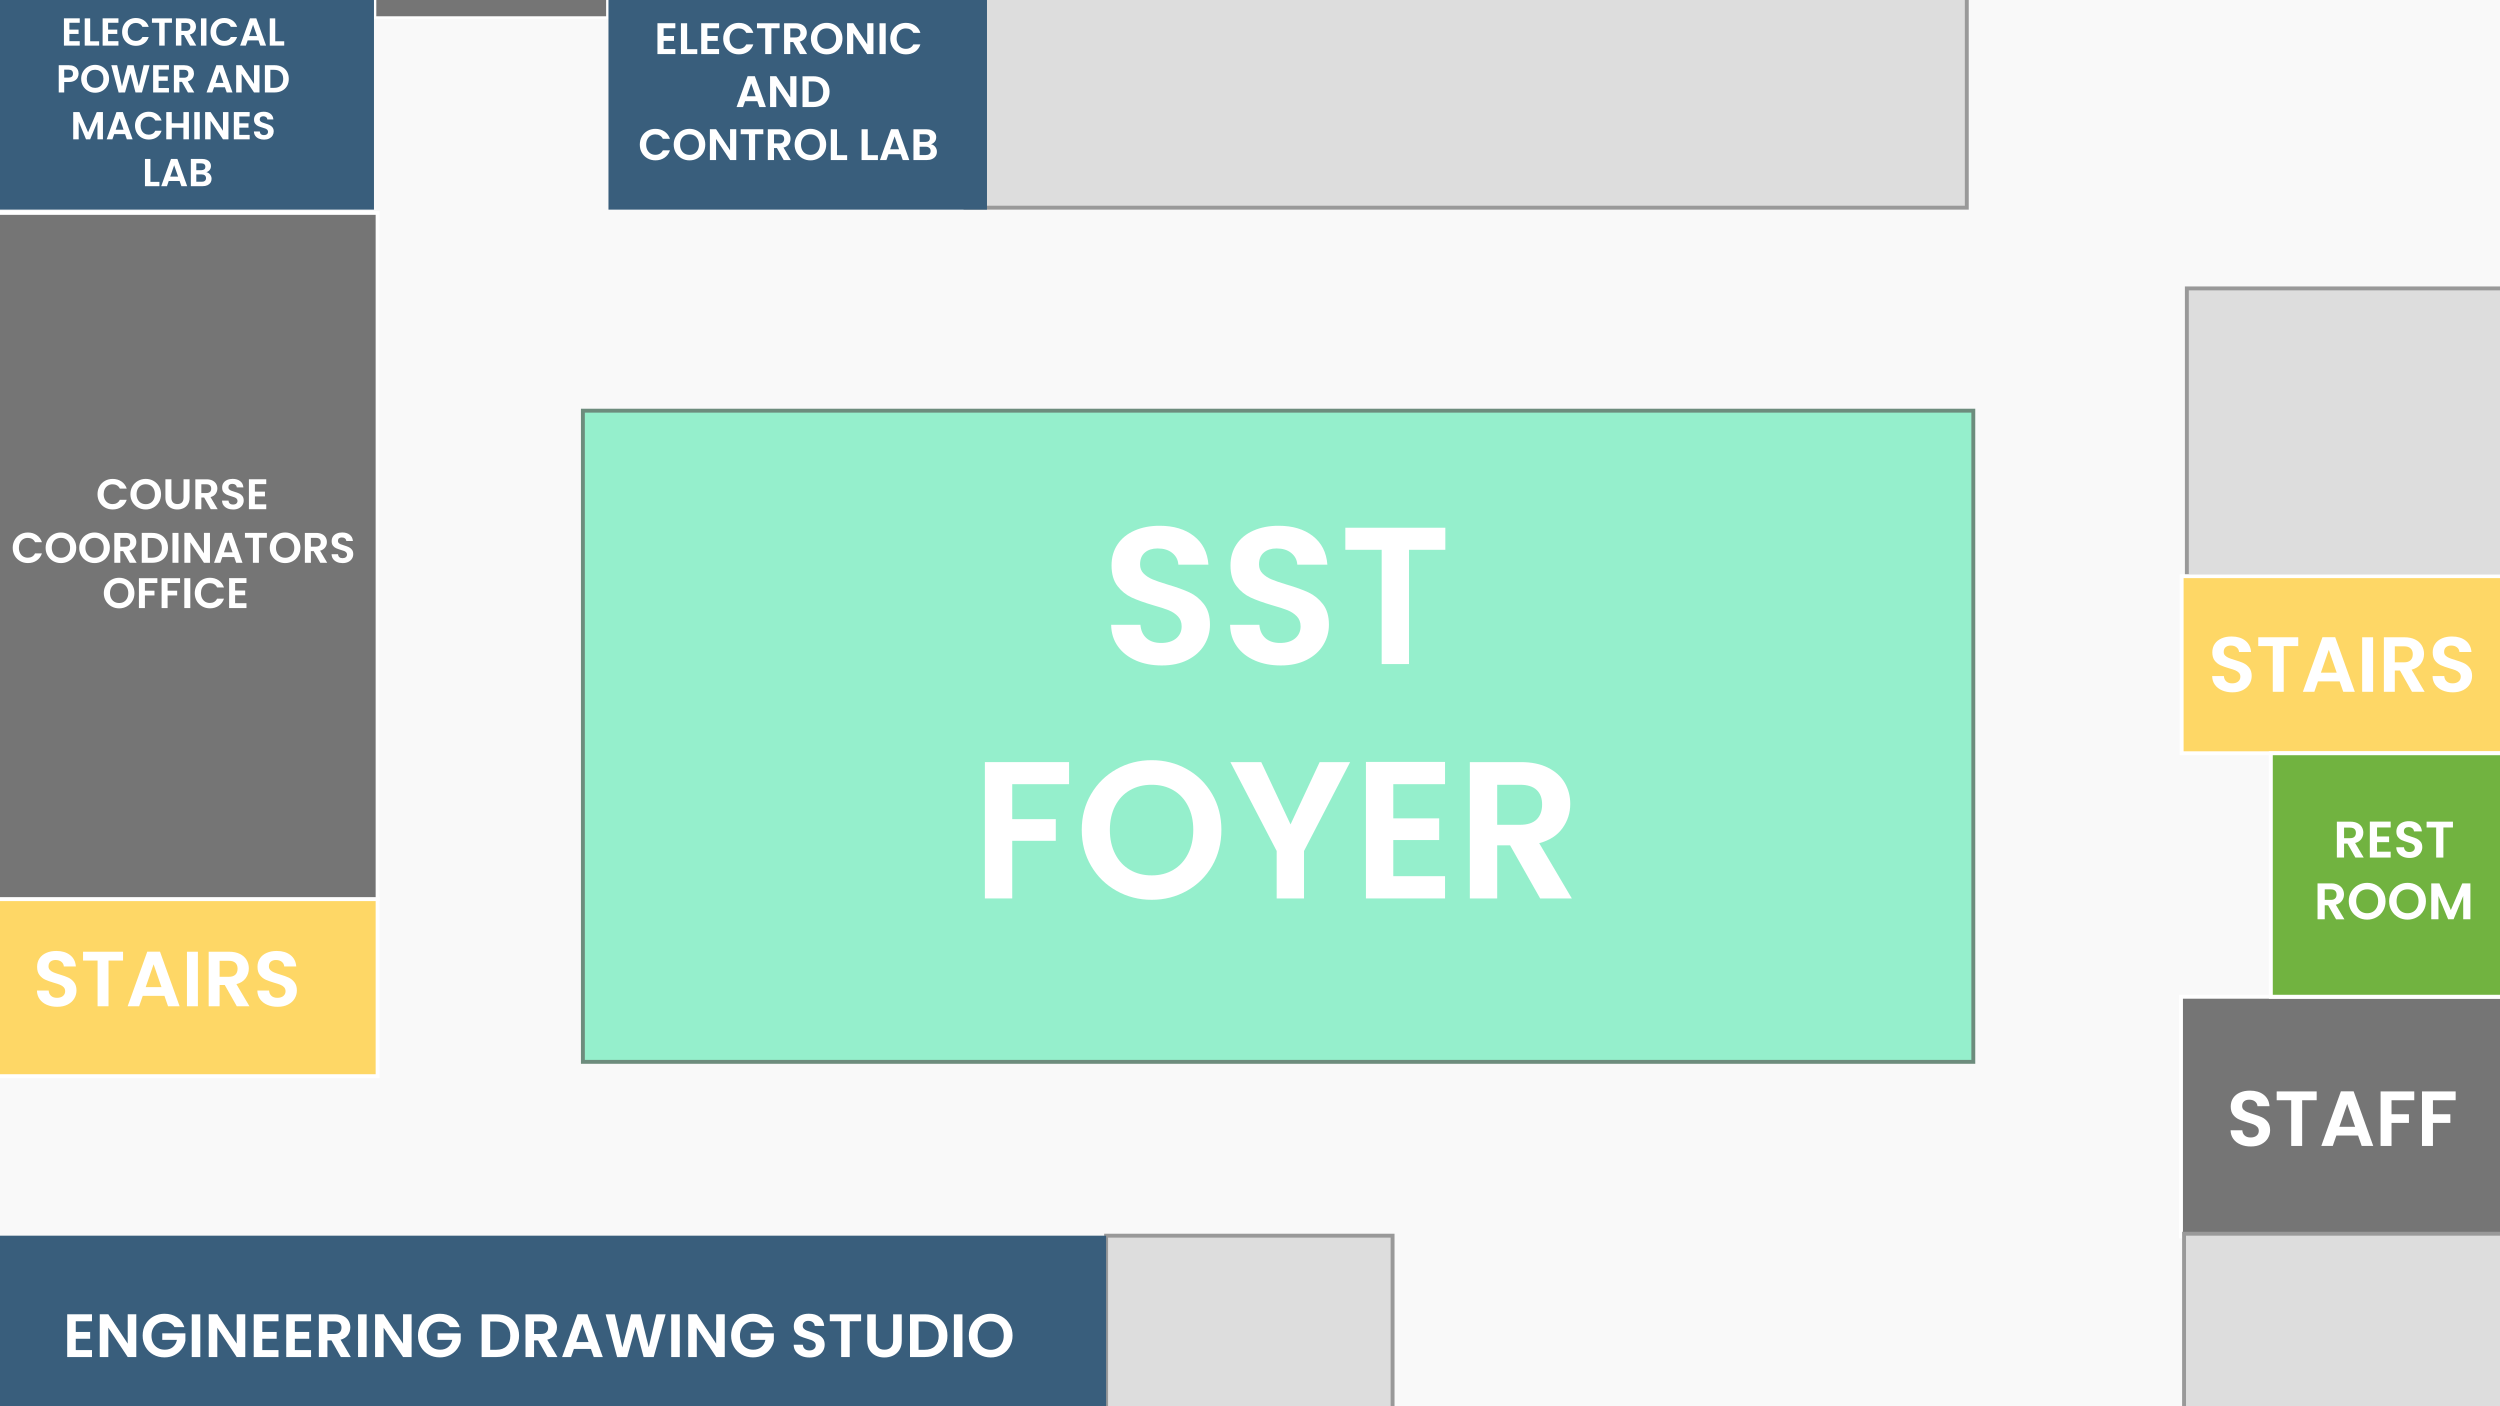 <?xml version="1.0" encoding="UTF-8"?>
<svg xmlns="http://www.w3.org/2000/svg" viewBox="0 0 1920 1080">
  <g id="Layer_2">
    <rect x="-40" y="-27" width="1992" height="1154" fill="#f9f9f9"/>
  </g>
  <g id="SST_Ground_Floor">
    <rect x="849.5" y="949" width="220" height="150.5" fill="#ddd" stroke="#999" stroke-miterlimit="10" stroke-width="3"/>
    <rect x="-6.5" y="949" width="856" height="150.5" fill="#395e7c"/>
    <rect x="-17.5" y="690.5" width="307.5" height="136" fill="#fed766" stroke="#fff" stroke-miterlimit="10" stroke-width="3"/>
    <rect x="-17.5" y="163.5" width="307.5" height="527" fill="#757575" stroke="#fff" stroke-miterlimit="10" stroke-width="3"/>
    <rect x="741.5" y="-8.5" width="769" height="168" fill="#ddd" stroke="#999" stroke-miterlimit="10" stroke-width="3"/>
    <rect x="1675" y="765.5" width="259.96" height="184" fill="#757575" stroke="#fff" stroke-miterlimit="10" stroke-width="3"/>
    <rect x="1677.36" y="947.5" width="256.41" height="152" fill="#ddd" stroke="#999" stroke-miterlimit="10" stroke-width="3"/>
    <rect x="1679.5" y="221.5" width="258.74" height="221" fill="#ddd" stroke="#999" stroke-miterlimit="10" stroke-width="3"/>
    <rect x="288" y="-16.52" width="178.5" height="30.02" fill="#757575" stroke="#fff" stroke-miterlimit="10" stroke-width="2"/>
    <rect x="467.31" y="-5" width="290.69" height="166" fill="#395e7c"/>
    <rect x="-16" y="-5" width="303.21" height="166" fill="#395e7c"/>
    <g>
      <path d="M58.19,1014.72v8.23h11.04v5.22h-11.04v8.69h12.45v5.36h-19.03v-32.85h19.03v5.36h-12.45Z" fill="#fff"/>
      <path d="M104.67,1042.21h-6.58l-14.9-22.51v22.51h-6.58v-32.85h6.58l14.9,22.56v-22.56h6.58v32.85Z" fill="#fff"/>
      <path d="M134,1019.28c-.75-1.38-1.79-2.43-3.1-3.15s-2.85-1.08-4.61-1.08c-1.94,0-3.67.44-5.17,1.32s-2.68,2.13-3.52,3.76c-.85,1.63-1.27,3.51-1.27,5.64s.43,4.11,1.29,5.73c.86,1.63,2.06,2.88,3.6,3.76,1.54.88,3.32,1.32,5.36,1.32,2.51,0,4.56-.67,6.16-2,1.6-1.33,2.65-3.19,3.15-5.57h-11.28v-5.03h17.77v5.73c-.44,2.29-1.38,4.4-2.82,6.34-1.44,1.94-3.3,3.5-5.57,4.68-2.27,1.17-4.82,1.76-7.64,1.76-3.17,0-6.02-.71-8.58-2.14-2.55-1.43-4.56-3.41-6.02-5.95s-2.19-5.42-2.19-8.65.73-6.12,2.19-8.67,3.46-4.54,6.02-5.97c2.55-1.42,5.4-2.14,8.53-2.14,3.7,0,6.91.9,9.64,2.7,2.73,1.8,4.61,4.33,5.64,7.59h-7.57Z" fill="#fff"/>
      <path d="M153.83,1009.41v32.81h-6.58v-32.81h6.58Z" fill="#fff"/>
      <path d="M188.37,1042.21h-6.58l-14.9-22.51v22.51h-6.58v-32.85h6.58l14.9,22.56v-22.56h6.58v32.85Z" fill="#fff"/>
      <path d="M201.44,1014.72v8.23h11.04v5.22h-11.04v8.69h12.45v5.36h-19.03v-32.85h19.03v5.36h-12.45Z" fill="#fff"/>
      <path d="M226.44,1014.72v8.23h11.04v5.22h-11.04v8.69h12.45v5.36h-19.03v-32.85h19.03v5.36h-12.45Z" fill="#fff"/>
      <path d="M261.79,1042.21l-7.24-12.78h-3.1v12.78h-6.58v-32.81h12.31c2.54,0,4.7.45,6.49,1.34,1.79.89,3.13,2.1,4.02,3.62.89,1.52,1.34,3.22,1.34,5.1,0,2.16-.63,4.11-1.88,5.85-1.25,1.74-3.12,2.94-5.59,3.6l7.85,13.3h-7.61ZM251.45,1024.49h5.5c1.79,0,3.12-.43,4-1.29.88-.86,1.32-2.06,1.32-3.6s-.44-2.67-1.32-3.5c-.88-.83-2.21-1.25-4-1.25h-5.5v9.63Z" fill="#fff"/>
      <path d="M281.57,1009.41v32.81h-6.58v-32.81h6.58Z" fill="#fff"/>
      <path d="M316.12,1042.21h-6.58l-14.9-22.51v22.51h-6.58v-32.85h6.58l14.9,22.56v-22.56h6.58v32.85Z" fill="#fff"/>
      <path d="M345.45,1019.28c-.75-1.38-1.79-2.43-3.1-3.15s-2.85-1.08-4.61-1.08c-1.94,0-3.67.44-5.17,1.32s-2.68,2.13-3.52,3.76c-.85,1.63-1.27,3.51-1.27,5.64s.43,4.11,1.29,5.73c.86,1.63,2.06,2.88,3.6,3.76,1.54.88,3.32,1.32,5.36,1.32,2.51,0,4.56-.67,6.16-2,1.6-1.33,2.65-3.19,3.15-5.57h-11.28v-5.03h17.77v5.73c-.44,2.29-1.38,4.4-2.82,6.34-1.44,1.94-3.3,3.5-5.57,4.68-2.27,1.17-4.82,1.76-7.64,1.76-3.17,0-6.02-.71-8.58-2.14-2.55-1.43-4.56-3.41-6.02-5.95s-2.19-5.42-2.19-8.65.73-6.12,2.19-8.67,3.46-4.54,6.02-5.97c2.55-1.42,5.4-2.14,8.53-2.14,3.7,0,6.91.9,9.64,2.7,2.73,1.8,4.61,4.33,5.64,7.59h-7.57Z" fill="#fff"/>
      <path d="M390.45,1011.43c2.62,1.35,4.64,3.27,6.06,5.76,1.43,2.49,2.14,5.38,2.14,8.67s-.71,6.17-2.14,8.62c-1.43,2.46-3.45,4.36-6.06,5.71-2.62,1.35-5.65,2.02-9.09,2.02h-11.47v-32.81h11.47c3.45,0,6.48.67,9.09,2.02ZM389.11,1033.8c1.88-1.88,2.82-4.53,2.82-7.94s-.94-6.09-2.82-8.01c-1.88-1.93-4.54-2.89-7.99-2.89h-4.65v21.67h4.65c3.45,0,6.11-.94,7.99-2.82Z" fill="#fff"/>
      <path d="M420.5,1042.21l-7.24-12.78h-3.1v12.78h-6.58v-32.81h12.31c2.54,0,4.7.45,6.49,1.34,1.79.89,3.13,2.1,4.02,3.62.89,1.52,1.34,3.22,1.34,5.1,0,2.16-.63,4.11-1.88,5.85-1.25,1.74-3.12,2.94-5.59,3.6l7.85,13.3h-7.61ZM410.16,1024.49h5.5c1.79,0,3.12-.43,4-1.29.88-.86,1.32-2.06,1.32-3.6s-.44-2.67-1.32-3.5c-.88-.83-2.21-1.25-4-1.25h-5.5v9.63Z" fill="#fff"/>
      <path d="M453.83,1035.96h-13.07l-2.16,6.25h-6.91l11.8-32.85h7.66l11.8,32.85h-6.96l-2.16-6.25ZM452.04,1030.7l-4.75-13.72-4.75,13.72h9.49Z" fill="#fff"/>
      <path d="M511.21,1009.41l-9.17,32.81h-7.76l-6.16-23.36-6.44,23.36-7.71.05-8.84-32.85h7.05l5.78,25.47,6.67-25.47h7.33l6.3,25.33,5.83-25.33h7.1Z" fill="#fff"/>
      <path d="M522.07,1009.41v32.81h-6.58v-32.81h6.58Z" fill="#fff"/>
      <path d="M556.61,1042.21h-6.58l-14.9-22.51v22.51h-6.58v-32.85h6.58l14.9,22.56v-22.56h6.58v32.85Z" fill="#fff"/>
      <path d="M585.94,1019.28c-.75-1.38-1.79-2.43-3.1-3.15s-2.85-1.08-4.61-1.08c-1.94,0-3.67.44-5.17,1.32s-2.68,2.13-3.52,3.76c-.85,1.63-1.27,3.51-1.27,5.64s.43,4.11,1.29,5.73c.86,1.63,2.06,2.88,3.6,3.76,1.54.88,3.32,1.32,5.36,1.32,2.51,0,4.56-.67,6.16-2,1.6-1.33,2.65-3.19,3.15-5.57h-11.28v-5.03h17.77v5.73c-.44,2.29-1.38,4.4-2.82,6.34-1.44,1.94-3.3,3.5-5.57,4.68-2.27,1.17-4.82,1.76-7.64,1.76-3.17,0-6.02-.71-8.58-2.14-2.55-1.43-4.56-3.41-6.02-5.95s-2.19-5.42-2.19-8.65.73-6.12,2.19-8.67,3.46-4.54,6.02-5.97c2.55-1.42,5.4-2.14,8.53-2.14,3.7,0,6.91.9,9.64,2.7,2.73,1.8,4.61,4.33,5.64,7.59h-7.57Z" fill="#fff"/>
      <path d="M615.53,1041.37c-1.83-.78-3.28-1.91-4.35-3.38-1.07-1.47-1.61-3.21-1.65-5.22h7.05c.09,1.35.57,2.41,1.43,3.2.86.78,2.04,1.17,3.55,1.17s2.74-.37,3.62-1.1c.88-.74,1.32-1.7,1.32-2.89,0-.97-.3-1.77-.89-2.4-.6-.63-1.34-1.12-2.23-1.48-.89-.36-2.12-.76-3.69-1.2-2.13-.63-3.86-1.25-5.19-1.86-1.33-.61-2.48-1.53-3.43-2.77-.96-1.24-1.43-2.89-1.43-4.96,0-1.94.49-3.63,1.46-5.08.97-1.44,2.33-2.55,4.09-3.31,1.75-.77,3.76-1.15,6.02-1.15,3.38,0,6.13.82,8.25,2.47,2.12,1.65,3.28,3.94,3.5,6.89h-7.24c-.06-1.13-.54-2.06-1.43-2.8-.89-.74-2.08-1.1-3.55-1.1-1.29,0-2.31.33-3.08.99-.77.66-1.15,1.61-1.15,2.87,0,.88.29,1.61.87,2.19.58.58,1.3,1.05,2.16,1.41s2.08.78,3.64,1.25c2.13.63,3.87,1.25,5.22,1.88,1.35.63,2.51,1.57,3.48,2.82.97,1.25,1.46,2.9,1.46,4.93,0,1.75-.45,3.38-1.36,4.89-.91,1.5-2.24,2.7-4,3.6-1.75.89-3.84,1.34-6.25,1.34-2.29,0-4.35-.39-6.18-1.17Z" fill="#fff"/>
      <path d="M661.33,1009.41v5.31h-8.74v27.5h-6.58v-27.5h-8.74v-5.31h24.06Z" fill="#fff"/>
      <path d="M672.61,1009.41v20.3c0,2.23.58,3.92,1.74,5.1s2.79,1.76,4.89,1.76,3.78-.59,4.94-1.76c1.16-1.17,1.74-2.87,1.74-5.1v-20.3h6.63v20.26c0,2.79-.6,5.15-1.81,7.07-1.21,1.93-2.82,3.38-4.84,4.35-2.02.97-4.27,1.46-6.74,1.46s-4.66-.49-6.65-1.46c-1.99-.97-3.56-2.42-4.72-4.35-1.16-1.93-1.74-4.28-1.74-7.07v-20.26h6.58Z" fill="#fff"/>
      <path d="M719.44,1011.43c2.62,1.35,4.64,3.27,6.06,5.76,1.43,2.49,2.14,5.38,2.14,8.67s-.71,6.17-2.14,8.62c-1.43,2.46-3.45,4.36-6.06,5.71-2.62,1.35-5.65,2.02-9.09,2.02h-11.47v-32.81h11.47c3.45,0,6.48.67,9.09,2.02ZM718.1,1033.8c1.88-1.88,2.82-4.53,2.82-7.94s-.94-6.09-2.82-8.01c-1.88-1.93-4.54-2.89-7.99-2.89h-4.65v21.67h4.65c3.45,0,6.11-.94,7.99-2.82Z" fill="#fff"/>
      <path d="M739.16,1009.41v32.81h-6.58v-32.81h6.58Z" fill="#fff"/>
      <path d="M752.41,1040.38c-2.57-1.44-4.61-3.44-6.11-5.99s-2.26-5.44-2.26-8.67.75-6.07,2.26-8.62,3.54-4.55,6.11-5.99c2.57-1.44,5.39-2.16,8.46-2.16s5.93.72,8.48,2.16c2.55,1.44,4.57,3.44,6.06,5.99,1.49,2.55,2.23,5.43,2.23,8.62s-.74,6.12-2.23,8.67c-1.49,2.55-3.52,4.55-6.09,5.99-2.57,1.44-5.39,2.16-8.46,2.16s-5.89-.72-8.46-2.16ZM766.09,1035.33c1.5-.89,2.68-2.17,3.52-3.83.85-1.66,1.27-3.59,1.27-5.78s-.42-4.11-1.27-5.76c-.85-1.64-2.02-2.91-3.52-3.78-1.5-.88-3.24-1.32-5.22-1.32s-3.72.44-5.24,1.32c-1.52.88-2.7,2.14-3.55,3.78-.85,1.65-1.27,3.57-1.27,5.76s.42,4.12,1.27,5.78c.85,1.66,2.03,2.94,3.55,3.83,1.52.89,3.27,1.34,5.24,1.34s3.71-.45,5.22-1.34Z" fill="#fff"/>
    </g>
    <g>
      <path d="M36.03,771.73c-2.34-1-4.19-2.44-5.55-4.32-1.36-1.88-2.06-4.1-2.1-6.66h9c.12,1.72.73,3.08,1.83,4.08,1.1,1,2.61,1.5,4.53,1.5s3.5-.47,4.62-1.41c1.12-.94,1.68-2.17,1.68-3.69,0-1.24-.38-2.26-1.14-3.06-.76-.8-1.71-1.43-2.85-1.89-1.14-.46-2.71-.97-4.71-1.53-2.72-.8-4.93-1.59-6.63-2.37-1.7-.78-3.16-1.96-4.38-3.54-1.22-1.58-1.83-3.69-1.83-6.33,0-2.48.62-4.64,1.86-6.48,1.24-1.84,2.98-3.25,5.22-4.23,2.24-.98,4.8-1.47,7.68-1.47,4.32,0,7.83,1.05,10.53,3.15,2.7,2.1,4.19,5.03,4.47,8.79h-9.24c-.08-1.44-.69-2.63-1.83-3.57-1.14-.94-2.65-1.41-4.53-1.41-1.64,0-2.95.42-3.93,1.26-.98.84-1.47,2.06-1.47,3.66,0,1.12.37,2.05,1.11,2.79.74.74,1.66,1.34,2.76,1.8,1.1.46,2.65.99,4.65,1.59,2.72.8,4.94,1.6,6.66,2.4,1.72.8,3.2,2,4.44,3.6,1.24,1.6,1.86,3.7,1.86,6.3,0,2.24-.58,4.32-1.74,6.24-1.16,1.92-2.86,3.45-5.1,4.59-2.24,1.14-4.9,1.71-7.98,1.71-2.92,0-5.55-.5-7.89-1.5Z" fill="#fff"/>
      <path d="M94.5,730.93v6.78h-11.16v35.1h-8.4v-35.1h-11.16v-6.78h30.72Z" fill="#fff"/>
      <path d="M126.3,764.83h-16.68l-2.76,7.98h-8.82l15.06-41.94h9.78l15.06,41.94h-8.88l-2.76-7.98ZM124.02,758.11l-6.06-17.52-6.06,17.52h12.12Z" fill="#fff"/>
      <path d="M151.98,730.93v41.88h-8.4v-41.88h8.4Z" fill="#fff"/>
      <path d="M181.86,772.81l-9.24-16.32h-3.96v16.32h-8.4v-41.88h15.72c3.24,0,6,.57,8.28,1.71,2.28,1.14,3.99,2.68,5.13,4.62,1.14,1.94,1.71,4.11,1.71,6.51,0,2.76-.8,5.25-2.4,7.47-1.6,2.22-3.98,3.75-7.14,4.59l10.02,16.98h-9.72ZM168.66,750.19h7.02c2.28,0,3.98-.55,5.1-1.65,1.12-1.1,1.68-2.63,1.68-4.59s-.56-3.41-1.68-4.47c-1.12-1.06-2.82-1.59-5.1-1.59h-7.02v12.3Z" fill="#fff"/>
      <path d="M205.29,771.73c-2.34-1-4.19-2.44-5.55-4.32-1.36-1.88-2.06-4.1-2.1-6.66h9c.12,1.72.73,3.08,1.83,4.08,1.1,1,2.61,1.5,4.53,1.5s3.5-.47,4.62-1.41c1.12-.94,1.68-2.17,1.68-3.69,0-1.24-.38-2.26-1.14-3.06-.76-.8-1.71-1.43-2.85-1.89-1.14-.46-2.71-.97-4.71-1.53-2.72-.8-4.93-1.59-6.63-2.37-1.7-.78-3.16-1.96-4.38-3.54-1.22-1.58-1.83-3.69-1.83-6.33,0-2.48.62-4.64,1.86-6.48,1.24-1.84,2.98-3.25,5.22-4.23,2.24-.98,4.8-1.47,7.68-1.47,4.32,0,7.83,1.05,10.53,3.15,2.7,2.1,4.19,5.03,4.47,8.79h-9.24c-.08-1.44-.69-2.63-1.83-3.57-1.14-.94-2.65-1.41-4.53-1.41-1.64,0-2.95.42-3.93,1.26-.98.84-1.47,2.06-1.47,3.66,0,1.12.37,2.05,1.11,2.79.74.74,1.66,1.34,2.76,1.8,1.1.46,2.65.99,4.65,1.59,2.72.8,4.94,1.6,6.66,2.4,1.72.8,3.2,2,4.44,3.6,1.24,1.6,1.86,3.7,1.86,6.3,0,2.24-.58,4.32-1.74,6.24-1.16,1.92-2.86,3.45-5.1,4.59-2.24,1.14-4.9,1.71-7.98,1.71-2.92,0-5.55-.5-7.89-1.5Z" fill="#fff"/>
    </g>
    <g>
      <path d="M53.3,17.49v5.25h7.05v3.33h-7.05v5.55h7.95v3.42h-12.15V14.07h12.15v3.42h-7.95Z" fill="#fff"/>
      <path d="M69.26,31.7h6.9v3.33h-11.1V14.1h4.2v17.6Z" fill="#fff"/>
      <path d="M83.02,17.49v5.25h7.05v3.33h-7.05v5.55h7.95v3.42h-12.15V14.07h12.15v3.42h-7.95Z" fill="#fff"/>
      <path d="M95.15,19c.93-1.63,2.2-2.9,3.81-3.81,1.61-.91,3.41-1.36,5.41-1.36,2.34,0,4.39.6,6.15,1.8,1.76,1.2,2.99,2.86,3.69,4.98h-4.83c-.48-1-1.15-1.75-2.02-2.25-.87-.5-1.87-.75-3.01-.75-1.22,0-2.3.29-3.25.85-.95.57-1.69,1.37-2.22,2.41-.53,1.04-.79,2.26-.79,3.66s.26,2.59.79,3.64c.53,1.05,1.27,1.86,2.22,2.43.95.57,2.03.85,3.25.85,1.14,0,2.14-.25,3.01-.76.87-.51,1.54-1.26,2.02-2.26h4.83c-.7,2.14-1.92,3.8-3.67,4.99-1.75,1.19-3.8,1.78-6.16,1.78-2,0-3.8-.45-5.41-1.36-1.61-.91-2.88-2.17-3.81-3.79-.93-1.62-1.39-3.46-1.39-5.52s.46-3.9,1.39-5.53Z" fill="#fff"/>
      <path d="M132.05,14.1v3.39h-5.58v17.54h-4.2v-17.54h-5.58v-3.39h15.35Z" fill="#fff"/>
      <path d="M145.91,35.03l-4.62-8.16h-1.98v8.16h-4.2V14.1h7.86c1.62,0,3,.28,4.14.85s1.99,1.34,2.56,2.31.85,2.05.85,3.25c0,1.38-.4,2.62-1.2,3.73-.8,1.11-1.99,1.87-3.57,2.29l5.01,8.49h-4.86ZM139.31,23.72h3.51c1.14,0,1.99-.27,2.55-.82.56-.55.84-1.31.84-2.29s-.28-1.7-.84-2.23c-.56-.53-1.41-.79-2.55-.79h-3.51v6.15Z" fill="#fff"/>
      <path d="M158.54,14.1v20.93h-4.2V14.1h4.2Z" fill="#fff"/>
      <path d="M163.05,19c.93-1.63,2.2-2.9,3.81-3.81,1.61-.91,3.41-1.36,5.41-1.36,2.34,0,4.39.6,6.15,1.8,1.76,1.2,2.99,2.86,3.69,4.98h-4.83c-.48-1-1.15-1.75-2.02-2.25-.87-.5-1.87-.75-3.01-.75-1.22,0-2.3.29-3.25.85-.95.57-1.69,1.37-2.22,2.41-.53,1.04-.79,2.26-.79,3.66s.26,2.59.79,3.64c.53,1.05,1.27,1.86,2.22,2.43.95.57,2.03.85,3.25.85,1.14,0,2.14-.25,3.01-.76.87-.51,1.54-1.26,2.02-2.26h4.83c-.7,2.14-1.92,3.8-3.67,4.99-1.75,1.19-3.8,1.78-6.16,1.78-2,0-3.8-.45-5.41-1.36-1.61-.91-2.88-2.17-3.81-3.79-.93-1.62-1.39-3.46-1.39-5.52s.46-3.9,1.39-5.53Z" fill="#fff"/>
      <path d="M198.54,31.04h-8.34l-1.38,3.99h-4.41l7.53-20.96h4.89l7.53,20.96h-4.44l-1.38-3.99ZM197.4,27.68l-3.03-8.76-3.03,8.76h6.06Z" fill="#fff"/>
      <path d="M211.38,31.7h6.9v3.33h-11.1V14.1h4.2v17.6Z" fill="#fff"/>
      <path d="M59.58,59.71c-.53.98-1.36,1.77-2.49,2.37-1.13.6-2.55.9-4.27.9h-3.51v8.04h-4.2v-20.93h7.71c1.62,0,3,.28,4.14.84,1.14.56,1.99,1.33,2.56,2.31.57.98.85,2.09.85,3.33,0,1.12-.27,2.17-.79,3.15ZM55.22,58.8c.56-.53.84-1.27.84-2.23,0-2.04-1.14-3.06-3.42-3.06h-3.33v6.09h3.33c1.16,0,2.02-.26,2.58-.79Z" fill="#fff"/>
      <path d="M67.67,69.85c-1.64-.92-2.94-2.19-3.9-3.82-.96-1.63-1.44-3.47-1.44-5.53s.48-3.87,1.44-5.5c.96-1.63,2.26-2.9,3.9-3.82,1.64-.92,3.44-1.38,5.4-1.38s3.78.46,5.41,1.38c1.63.92,2.92,2.19,3.87,3.82.95,1.63,1.42,3.46,1.42,5.5s-.48,3.9-1.42,5.53-2.24,2.9-3.88,3.82c-1.64.92-3.44,1.38-5.4,1.38s-3.76-.46-5.4-1.38ZM76.39,66.62c.96-.57,1.71-1.38,2.25-2.44.54-1.06.81-2.29.81-3.69s-.27-2.62-.81-3.67c-.54-1.05-1.29-1.85-2.25-2.41-.96-.56-2.07-.84-3.33-.84s-2.37.28-3.34.84c-.97.56-1.72,1.36-2.26,2.41-.54,1.05-.81,2.27-.81,3.67s.27,2.63.81,3.69c.54,1.06,1.29,1.87,2.26,2.44.97.57,2.08.85,3.34.85s2.37-.28,3.33-.85Z" fill="#fff"/>
      <path d="M114.87,50.09l-5.85,20.93h-4.95l-3.93-14.91-4.11,14.91-4.92.03-5.64-20.96h4.5l3.69,16.25,4.26-16.25h4.68l4.02,16.16,3.72-16.16h4.53Z" fill="#fff"/>
      <path d="M121.8,53.47v5.25h7.05v3.33h-7.05v5.55h7.95v3.42h-12.15v-20.96h12.15v3.42h-7.95Z" fill="#fff"/>
      <path d="M144.35,71.02l-4.62-8.16h-1.98v8.16h-4.2v-20.93h7.86c1.62,0,3,.28,4.14.85s1.99,1.34,2.56,2.31.85,2.05.85,3.25c0,1.38-.4,2.62-1.2,3.73-.8,1.11-1.99,1.87-3.57,2.29l5.01,8.49h-4.86ZM137.75,59.71h3.51c1.14,0,1.99-.27,2.55-.82.56-.55.84-1.31.84-2.29s-.28-1.7-.84-2.23c-.56-.53-1.41-.79-2.55-.79h-3.51v6.15Z" fill="#fff"/>
      <path d="M172.75,67.03h-8.34l-1.38,3.99h-4.41l7.53-20.96h4.89l7.53,20.96h-4.44l-1.38-3.99ZM171.61,63.67l-3.03-8.76-3.03,8.76h6.06Z" fill="#fff"/>
      <path d="M199.29,71.02h-4.2l-9.51-14.37v14.37h-4.2v-20.96h4.2l9.51,14.4v-14.4h4.2v20.96Z" fill="#fff"/>
      <path d="M216.55,51.38c1.67.86,2.96,2.08,3.87,3.67s1.36,3.43,1.36,5.53-.46,3.93-1.36,5.5c-.91,1.57-2.2,2.78-3.87,3.64-1.67.86-3.6,1.29-5.8,1.29h-7.32v-20.93h7.32c2.2,0,4.13.43,5.8,1.29ZM215.7,65.65c1.2-1.2,1.8-2.89,1.8-5.07s-.6-3.88-1.8-5.11c-1.2-1.23-2.9-1.84-5.1-1.84h-2.97v13.83h2.97c2.2,0,3.9-.6,5.1-1.8Z" fill="#fff"/>
      <path d="M79.06,86.07v20.93h-4.2v-13.62l-5.61,13.62h-3.18l-5.64-13.62v13.62h-4.2v-20.93h4.77l6.66,15.56,6.66-15.56h4.74Z" fill="#fff"/>
      <path d="M96.04,103.02h-8.34l-1.38,3.99h-4.41l7.53-20.96h4.89l7.53,20.96h-4.44l-1.38-3.99ZM94.9,99.66l-3.03-8.76-3.03,8.76h6.06Z" fill="#fff"/>
      <path d="M105.05,90.98c.93-1.63,2.2-2.9,3.81-3.81,1.61-.91,3.41-1.36,5.41-1.36,2.34,0,4.39.6,6.15,1.8,1.76,1.2,2.99,2.86,3.69,4.98h-4.83c-.48-1-1.15-1.75-2.02-2.25-.87-.5-1.87-.75-3.01-.75-1.22,0-2.3.29-3.25.85-.95.57-1.69,1.37-2.22,2.41-.53,1.04-.79,2.26-.79,3.66s.26,2.59.79,3.64c.53,1.05,1.27,1.86,2.22,2.43.95.57,2.03.85,3.25.85,1.14,0,2.14-.25,3.01-.76.87-.51,1.54-1.26,2.02-2.26h4.83c-.7,2.14-1.92,3.8-3.67,4.99-1.75,1.19-3.8,1.78-6.16,1.78-2,0-3.8-.45-5.41-1.36-1.61-.91-2.88-2.17-3.81-3.79-.93-1.62-1.39-3.46-1.39-5.52s.46-3.9,1.39-5.53Z" fill="#fff"/>
      <path d="M145.07,86.07v20.93h-4.2v-8.91h-8.97v8.91h-4.2v-20.93h4.2v8.61h8.97v-8.61h4.2Z" fill="#fff"/>
      <path d="M153.41,86.07v20.93h-4.2v-20.93h4.2Z" fill="#fff"/>
      <path d="M175.45,107.01h-4.2l-9.51-14.37v14.37h-4.2v-20.96h4.2l9.51,14.4v-14.4h4.2v20.96Z" fill="#fff"/>
      <path d="M183.79,89.46v5.25h7.05v3.33h-7.05v5.55h7.95v3.42h-12.15v-20.96h12.15v3.42h-7.95Z" fill="#fff"/>
      <path d="M198.83,106.47c-1.17-.5-2.09-1.22-2.77-2.16-.68-.94-1.03-2.05-1.05-3.33h4.5c.06.86.36,1.54.92,2.04.55.5,1.3.75,2.26.75s1.75-.23,2.31-.71c.56-.47.84-1.08.84-1.84,0-.62-.19-1.13-.57-1.53-.38-.4-.85-.71-1.42-.94-.57-.23-1.35-.48-2.35-.76-1.36-.4-2.46-.79-3.31-1.18-.85-.39-1.58-.98-2.19-1.77-.61-.79-.92-1.84-.92-3.16,0-1.24.31-2.32.93-3.24.62-.92,1.49-1.62,2.61-2.11,1.12-.49,2.4-.73,3.84-.73,2.16,0,3.91.52,5.26,1.57,1.35,1.05,2.09,2.51,2.23,4.39h-4.62c-.04-.72-.35-1.31-.91-1.78-.57-.47-1.33-.7-2.26-.7-.82,0-1.47.21-1.96.63-.49.42-.73,1.03-.73,1.83,0,.56.18,1.02.55,1.39.37.37.83.67,1.38.9.55.23,1.32.49,2.32.79,1.36.4,2.47.8,3.33,1.2.86.4,1.6,1,2.22,1.8.62.8.93,1.85.93,3.15,0,1.12-.29,2.16-.87,3.12-.58.96-1.43,1.72-2.55,2.29-1.12.57-2.45.85-3.99.85-1.46,0-2.77-.25-3.94-.75Z" fill="#fff"/>
      <path d="M115.53,139.67h6.9v3.33h-11.1v-20.93h4.2v17.6Z" fill="#fff"/>
      <path d="M137.93,139.01h-8.34l-1.38,3.99h-4.41l7.53-20.96h4.89l7.53,20.96h-4.44l-1.38-3.99ZM136.79,135.65l-3.03-8.76-3.03,8.76h6.06Z" fill="#fff"/>
      <path d="M161.35,134.03c.76.96,1.14,2.06,1.14,3.3,0,1.12-.27,2.1-.82,2.95-.55.85-1.34,1.51-2.38,1.99-1.04.48-2.27.72-3.69.72h-9.03v-20.93h8.64c1.42,0,2.64.23,3.67.69,1.03.46,1.81,1.1,2.34,1.92.53.82.79,1.75.79,2.79,0,1.22-.33,2.24-.97,3.06-.65.82-1.51,1.4-2.59,1.74,1.18.22,2.15.81,2.91,1.77ZM150.77,130.7h3.84c1,0,1.77-.23,2.31-.67.54-.45.81-1.09.81-1.93s-.27-1.49-.81-1.95c-.54-.46-1.31-.69-2.31-.69h-3.84v5.25ZM157.38,138.86c.57-.48.85-1.16.85-2.04s-.3-1.6-.9-2.11c-.6-.51-1.41-.76-2.43-.76h-4.14v5.64h4.23c1.02,0,1.81-.24,2.38-.72Z" fill="#fff"/>
    </g>
    <g>
      <path d="M509.67,21.7v5.94h7.97v3.76h-7.97v6.27h8.99v3.87h-13.74v-23.71h13.74v3.87h-8.99Z" fill="#fff"/>
      <path d="M527.71,37.77h7.8v3.76h-12.55v-23.67h4.75v19.91Z" fill="#fff"/>
      <path d="M543.28,21.7v5.94h7.97v3.76h-7.97v6.27h8.99v3.87h-13.74v-23.71h13.74v3.87h-8.99Z" fill="#fff"/>
      <path d="M557,23.41c1.05-1.84,2.49-3.28,4.31-4.31,1.82-1.03,3.86-1.54,6.12-1.54,2.65,0,4.96.68,6.95,2.03,1.99,1.36,3.38,3.23,4.17,5.63h-5.46c-.54-1.13-1.31-1.98-2.29-2.54s-2.12-.85-3.41-.85c-1.38,0-2.61.32-3.68.97-1.07.64-1.91,1.55-2.51,2.73-.6,1.18-.9,2.56-.9,4.14s.3,2.93.9,4.12,1.44,2.1,2.51,2.75c1.07.64,2.3.97,3.68.97,1.29,0,2.42-.29,3.41-.86.98-.58,1.75-1.43,2.29-2.56h5.46c-.79,2.42-2.18,4.3-4.15,5.65-1.98,1.35-4.3,2.02-6.97,2.02-2.26,0-4.3-.51-6.12-1.54-1.82-1.03-3.26-2.46-4.31-4.29-1.05-1.83-1.58-3.91-1.58-6.24s.53-4.41,1.58-6.26Z" fill="#fff"/>
      <path d="M598.73,17.87v3.83h-6.31v19.84h-4.75v-19.84h-6.31v-3.83h17.36Z" fill="#fff"/>
      <path d="M614.39,41.54l-5.22-9.22h-2.24v9.22h-4.75v-23.67h8.89c1.83,0,3.39.32,4.68.97,1.29.64,2.26,1.52,2.9,2.61.64,1.1.97,2.32.97,3.68,0,1.56-.45,2.97-1.36,4.22-.9,1.25-2.25,2.12-4.04,2.59l5.66,9.6h-5.49ZM606.93,28.75h3.97c1.29,0,2.25-.31,2.88-.93.63-.62.95-1.49.95-2.59s-.32-1.93-.95-2.53c-.63-.6-1.59-.9-2.88-.9h-3.97v6.95Z" fill="#fff"/>
      <path d="M628.81,40.22c-1.85-1.04-3.32-2.48-4.41-4.32-1.09-1.84-1.63-3.93-1.63-6.26s.54-4.38,1.63-6.22c1.08-1.84,2.55-3.28,4.41-4.32,1.85-1.04,3.89-1.56,6.1-1.56s4.28.52,6.12,1.56c1.84,1.04,3.3,2.48,4.38,4.32,1.07,1.84,1.61,3.92,1.61,6.22s-.54,4.41-1.61,6.26c-1.07,1.84-2.54,3.28-4.39,4.32-1.85,1.04-3.89,1.56-6.1,1.56s-4.25-.52-6.1-1.56ZM638.68,36.57c1.08-.64,1.93-1.57,2.54-2.76.61-1.2.92-2.59.92-4.17s-.31-2.97-.92-4.15-1.46-2.1-2.54-2.73c-1.09-.63-2.34-.95-3.76-.95s-2.69.32-3.78.95c-1.1.63-1.95,1.54-2.56,2.73s-.92,2.57-.92,4.15.31,2.97.92,4.17c.61,1.2,1.46,2.12,2.56,2.76,1.1.64,2.36.97,3.78.97s2.68-.32,3.76-.97Z" fill="#fff"/>
      <path d="M670.79,41.54h-4.75l-10.75-16.24v16.24h-4.75v-23.71h4.75l10.75,16.28v-16.28h4.75v23.71Z" fill="#fff"/>
      <path d="M680.22,17.87v23.67h-4.75v-23.67h4.75Z" fill="#fff"/>
      <path d="M685.32,23.41c1.05-1.84,2.49-3.28,4.31-4.31,1.82-1.03,3.86-1.54,6.12-1.54,2.65,0,4.96.68,6.95,2.03,1.99,1.36,3.38,3.23,4.17,5.63h-5.46c-.54-1.13-1.31-1.98-2.29-2.54s-2.12-.85-3.41-.85c-1.38,0-2.61.32-3.68.97-1.07.64-1.91,1.55-2.51,2.73-.6,1.18-.9,2.56-.9,4.14s.3,2.93.9,4.12,1.44,2.1,2.51,2.75c1.07.64,2.3.97,3.68.97,1.29,0,2.42-.29,3.41-.86.98-.58,1.75-1.43,2.29-2.56h5.46c-.79,2.42-2.18,4.3-4.15,5.65-1.98,1.35-4.3,2.02-6.97,2.02-2.26,0-4.3-.51-6.12-1.54-1.82-1.03-3.26-2.46-4.31-4.29-1.05-1.83-1.58-3.91-1.58-6.24s.53-4.41,1.58-6.26Z" fill="#fff"/>
      <path d="M581.65,77.72h-9.43l-1.56,4.51h-4.99l8.51-23.71h5.53l8.51,23.71h-5.02l-1.56-4.51ZM580.36,73.93l-3.43-9.9-3.43,9.9h6.85Z" fill="#fff"/>
      <path d="M611.66,82.23h-4.75l-10.75-16.24v16.24h-4.75v-23.71h4.75l10.75,16.28v-16.28h4.75v23.71Z" fill="#fff"/>
      <path d="M631.18,60.02c1.89.97,3.35,2.36,4.38,4.15s1.54,3.88,1.54,6.26-.51,4.45-1.54,6.22-2.49,3.15-4.38,4.12c-1.89.97-4.08,1.46-6.56,1.46h-8.28v-23.67h8.28c2.49,0,4.67.49,6.56,1.46ZM630.21,76.16c1.36-1.36,2.03-3.27,2.03-5.73s-.68-4.39-2.03-5.78-3.28-2.09-5.77-2.09h-3.36v15.63h3.36c2.49,0,4.41-.68,5.77-2.04Z" fill="#fff"/>
      <path d="M492.95,104.8c1.05-1.84,2.49-3.28,4.31-4.31,1.82-1.03,3.86-1.54,6.12-1.54,2.65,0,4.96.68,6.95,2.03,1.99,1.36,3.38,3.23,4.17,5.63h-5.46c-.54-1.13-1.31-1.98-2.29-2.54s-2.12-.85-3.41-.85c-1.38,0-2.61.32-3.68.97-1.07.64-1.91,1.55-2.51,2.73-.6,1.18-.9,2.56-.9,4.14s.3,2.93.9,4.12,1.44,2.1,2.51,2.75c1.07.64,2.3.97,3.68.97,1.29,0,2.42-.29,3.41-.86.98-.58,1.75-1.43,2.29-2.56h5.46c-.79,2.42-2.18,4.3-4.15,5.65-1.98,1.35-4.3,2.02-6.97,2.02-2.26,0-4.3-.51-6.12-1.54-1.82-1.03-3.26-2.46-4.31-4.29-1.05-1.83-1.58-3.91-1.58-6.24s.53-4.41,1.58-6.26Z" fill="#fff"/>
      <path d="M523.45,121.61c-1.85-1.04-3.32-2.48-4.41-4.32-1.09-1.84-1.63-3.93-1.63-6.26s.54-4.38,1.63-6.22c1.08-1.84,2.55-3.28,4.41-4.32,1.85-1.04,3.89-1.56,6.1-1.56s4.28.52,6.12,1.56c1.84,1.04,3.3,2.48,4.38,4.32,1.07,1.84,1.61,3.92,1.61,6.22s-.54,4.41-1.61,6.26c-1.07,1.84-2.54,3.28-4.39,4.32-1.85,1.04-3.89,1.56-6.1,1.56s-4.25-.52-6.1-1.56ZM533.32,117.96c1.08-.64,1.93-1.57,2.54-2.76.61-1.2.92-2.59.92-4.17s-.31-2.97-.92-4.15-1.46-2.1-2.54-2.73c-1.09-.63-2.34-.95-3.76-.95s-2.69.32-3.78.95c-1.1.63-1.95,1.54-2.56,2.73s-.92,2.57-.92,4.15.31,2.97.92,4.17c.61,1.2,1.46,2.12,2.56,2.76,1.1.64,2.36.97,3.78.97s2.68-.32,3.76-.97Z" fill="#fff"/>
      <path d="M565.44,122.93h-4.75l-10.75-16.24v16.24h-4.75v-23.71h4.75l10.75,16.28v-16.28h4.75v23.71Z" fill="#fff"/>
      <path d="M586.23,99.26v3.83h-6.31v19.84h-4.75v-19.84h-6.31v-3.83h17.36Z" fill="#fff"/>
      <path d="M601.9,122.93l-5.22-9.22h-2.24v9.22h-4.75v-23.67h8.89c1.83,0,3.39.32,4.68.97,1.29.64,2.26,1.52,2.9,2.61.64,1.1.97,2.32.97,3.68,0,1.56-.45,2.97-1.36,4.22-.9,1.25-2.25,2.12-4.04,2.59l5.66,9.6h-5.49ZM594.44,110.15h3.97c1.29,0,2.25-.31,2.88-.93.63-.62.95-1.49.95-2.59s-.32-1.93-.95-2.53c-.63-.6-1.59-.9-2.88-.9h-3.97v6.95Z" fill="#fff"/>
      <path d="M616.31,121.61c-1.85-1.04-3.32-2.48-4.41-4.32-1.09-1.84-1.63-3.93-1.63-6.26s.54-4.38,1.63-6.22c1.08-1.84,2.55-3.28,4.41-4.32,1.85-1.04,3.89-1.56,6.1-1.56s4.28.52,6.12,1.56c1.84,1.04,3.3,2.48,4.38,4.32,1.07,1.84,1.61,3.92,1.61,6.22s-.54,4.41-1.61,6.26c-1.07,1.84-2.54,3.28-4.39,4.32-1.85,1.04-3.89,1.56-6.1,1.56s-4.25-.52-6.1-1.56ZM626.18,117.96c1.08-.64,1.93-1.57,2.54-2.76.61-1.2.92-2.59.92-4.17s-.31-2.97-.92-4.15-1.46-2.1-2.54-2.73c-1.09-.63-2.34-.95-3.76-.95s-2.69.32-3.78.95c-1.1.63-1.95,1.54-2.56,2.73s-.92,2.57-.92,4.15.31,2.97.92,4.17c.61,1.2,1.46,2.12,2.56,2.76,1.1.64,2.36.97,3.78.97s2.68-.32,3.76-.97Z" fill="#fff"/>
      <path d="M642.8,119.17h7.8v3.76h-12.55v-23.67h4.75v19.91Z" fill="#fff"/>
      <path d="M666.43,119.17h7.8v3.76h-12.55v-23.67h4.75v19.91Z" fill="#fff"/>
      <path d="M691.77,118.42h-9.43l-1.56,4.51h-4.99l8.51-23.71h5.53l8.51,23.71h-5.02l-1.56-4.51ZM690.48,114.62l-3.43-9.9-3.43,9.9h6.85Z" fill="#fff"/>
      <path d="M718.25,112.79c.86,1.08,1.29,2.33,1.29,3.73,0,1.27-.31,2.38-.93,3.34-.62.96-1.52,1.71-2.7,2.26-1.18.54-2.57.81-4.17.81h-10.21v-23.67h9.77c1.6,0,2.99.26,4.15.78,1.16.52,2.05,1.24,2.65,2.17.6.93.9,1.98.9,3.15,0,1.38-.37,2.53-1.1,3.46-.73.93-1.71,1.58-2.93,1.97,1.33.25,2.43.92,3.29,2ZM706.28,109.03h4.34c1.13,0,2-.25,2.61-.76s.92-1.24.92-2.19-.31-1.68-.92-2.2-1.48-.78-2.61-.78h-4.34v5.94ZM713.76,118.25c.64-.54.97-1.31.97-2.31s-.34-1.81-1.02-2.39c-.68-.58-1.59-.86-2.75-.86h-4.68v6.38h4.78c1.15,0,2.05-.27,2.7-.81Z" fill="#fff"/>
    </g>
    <g>
      <path d="M1720.74,879c-2.34-1-4.19-2.44-5.55-4.32-1.36-1.88-2.06-4.1-2.1-6.66h9c.12,1.72.73,3.08,1.83,4.08,1.1,1,2.61,1.5,4.53,1.5s3.5-.47,4.62-1.41c1.12-.94,1.68-2.17,1.68-3.69,0-1.24-.38-2.26-1.14-3.06-.76-.8-1.71-1.43-2.85-1.89-1.14-.46-2.71-.97-4.71-1.53-2.72-.8-4.93-1.59-6.63-2.37-1.7-.78-3.16-1.96-4.38-3.54-1.22-1.58-1.83-3.69-1.83-6.33,0-2.48.62-4.64,1.86-6.48,1.24-1.84,2.98-3.25,5.22-4.23,2.24-.98,4.8-1.47,7.68-1.47,4.32,0,7.83,1.05,10.53,3.15s4.19,5.03,4.47,8.79h-9.24c-.08-1.44-.69-2.63-1.83-3.57-1.14-.94-2.65-1.41-4.53-1.41-1.64,0-2.95.42-3.93,1.26-.98.84-1.47,2.06-1.47,3.66,0,1.12.37,2.05,1.11,2.79s1.66,1.34,2.76,1.8,2.65.99,4.65,1.59c2.72.8,4.94,1.6,6.66,2.4,1.72.8,3.2,2,4.44,3.6,1.24,1.6,1.86,3.7,1.86,6.3,0,2.24-.58,4.32-1.74,6.24s-2.86,3.45-5.1,4.59c-2.24,1.14-4.9,1.71-7.98,1.71-2.92,0-5.55-.5-7.89-1.5Z" fill="#fff"/>
      <path d="M1779.21,838.21v6.78h-11.16v35.1h-8.4v-35.1h-11.16v-6.78h30.72Z" fill="#fff"/>
      <path d="M1811.01,872.1h-16.68l-2.76,7.98h-8.82l15.06-41.94h9.78l15.06,41.94h-8.88l-2.76-7.98ZM1808.73,865.38l-6.06-17.52-6.06,17.52h12.12Z" fill="#fff"/>
      <path d="M1854.15,838.21v6.78h-17.46v10.74h13.38v6.66h-13.38v17.7h-8.4v-41.88h25.86Z" fill="#fff"/>
      <path d="M1885.95,838.21v6.78h-17.46v10.74h13.38v6.66h-13.38v17.7h-8.4v-41.88h25.86Z" fill="#fff"/>
    </g>
    <g>
      <g>
        <path d="M76.42,373.48c1.02-1.79,2.41-3.18,4.18-4.18,1.77-1,3.74-1.5,5.94-1.5,2.57,0,4.81.66,6.74,1.97,1.93,1.32,3.28,3.14,4.05,5.46h-5.3c-.53-1.1-1.27-1.92-2.22-2.47-.95-.55-2.06-.82-3.31-.82-1.34,0-2.53.31-3.57.94-1.04.63-1.85,1.51-2.43,2.65-.58,1.14-.87,2.48-.87,4.01s.29,2.85.87,4c.58,1.15,1.39,2.04,2.43,2.67,1.04.62,2.23.94,3.57.94,1.25,0,2.35-.28,3.31-.84.95-.56,1.69-1.39,2.22-2.48h5.3c-.77,2.35-2.11,4.17-4.03,5.48-1.92,1.31-4.17,1.96-6.76,1.96-2.19,0-4.17-.5-5.94-1.5-1.77-1-3.16-2.39-4.18-4.16-1.02-1.78-1.53-3.79-1.53-6.05s.51-4.28,1.53-6.07Z" fill="#fff"/>
        <path d="M106.01,389.78c-1.8-1.01-3.22-2.41-4.28-4.19s-1.58-3.81-1.58-6.07.53-4.25,1.58-6.04c1.05-1.79,2.48-3.19,4.28-4.19s3.77-1.51,5.92-1.51,4.15.5,5.94,1.51,3.2,2.41,4.24,4.19c1.04,1.79,1.56,3.8,1.56,6.04s-.52,4.28-1.56,6.07c-1.04,1.79-2.46,3.19-4.26,4.19-1.8,1.01-3.77,1.51-5.92,1.51s-4.12-.5-5.92-1.51ZM115.58,386.25c1.05-.62,1.88-1.52,2.47-2.68.59-1.16.89-2.51.89-4.05s-.3-2.88-.89-4.03-1.41-2.03-2.47-2.65c-1.05-.61-2.27-.92-3.65-.92s-2.6.31-3.67.92c-1.06.61-1.89,1.5-2.48,2.65-.59,1.15-.89,2.5-.89,4.03s.3,2.88.89,4.05c.59,1.16,1.42,2.06,2.48,2.68,1.06.62,2.29.94,3.67.94s2.6-.31,3.65-.94Z" fill="#fff"/>
        <path d="M131.64,368.1v14.21c0,1.56.41,2.75,1.22,3.57.81.82,1.95,1.23,3.42,1.23s2.64-.41,3.45-1.23c.81-.82,1.22-2.01,1.22-3.57v-14.21h4.64v14.18c0,1.95-.42,3.6-1.27,4.95-.84,1.35-1.97,2.36-3.39,3.04-1.41.68-2.99,1.02-4.72,1.02s-3.26-.34-4.65-1.02c-1.39-.68-2.5-1.69-3.31-3.04-.81-1.35-1.22-3-1.22-4.95v-14.18h4.61Z" fill="#fff"/>
        <path d="M161.87,391.07l-5.07-8.95h-2.17v8.95h-4.61v-22.96h8.62c1.78,0,3.29.31,4.54.94,1.25.63,2.19,1.47,2.81,2.53.62,1.06.94,2.25.94,3.57,0,1.51-.44,2.88-1.32,4.1-.88,1.22-2.18,2.06-3.92,2.52l5.49,9.31h-5.33ZM154.63,378.66h3.85c1.25,0,2.18-.3,2.8-.9.61-.6.92-1.44.92-2.52s-.31-1.87-.92-2.45c-.61-.58-1.55-.87-2.8-.87h-3.85v6.74Z" fill="#fff"/>
        <path d="M174.72,390.47c-1.28-.55-2.3-1.34-3.04-2.37-.75-1.03-1.13-2.25-1.15-3.65h4.94c.07.94.4,1.69,1,2.24.6.55,1.43.82,2.48.82s1.92-.26,2.53-.77c.61-.52.92-1.19.92-2.02,0-.68-.21-1.24-.62-1.68-.42-.44-.94-.78-1.56-1.04-.63-.25-1.49-.53-2.58-.84-1.49-.44-2.7-.87-3.64-1.3s-1.73-1.07-2.4-1.94c-.67-.87-1-2.02-1-3.47,0-1.36.34-2.54,1.02-3.55.68-1.01,1.63-1.78,2.86-2.32,1.23-.54,2.63-.81,4.21-.81,2.37,0,4.29.58,5.77,1.73,1.48,1.15,2.3,2.76,2.45,4.82h-5.07c-.04-.79-.38-1.44-1-1.96-.62-.51-1.45-.77-2.48-.77-.9,0-1.62.23-2.15.69-.54.46-.81,1.13-.81,2.01,0,.61.2,1.12.61,1.53.41.41.91.73,1.51.99.6.25,1.45.54,2.55.87,1.49.44,2.71.88,3.65,1.32.94.44,1.75,1.1,2.43,1.97.68.88,1.02,2.03,1.02,3.45,0,1.23-.32,2.37-.95,3.42-.64,1.05-1.57,1.89-2.8,2.52-1.23.63-2.69.94-4.38.94-1.6,0-3.04-.27-4.33-.82Z" fill="#fff"/>
        <path d="M195.76,371.82v5.76h7.73v3.65h-7.73v6.09h8.72v3.75h-13.32v-23h13.32v3.75h-8.72Z" fill="#fff"/>
      </g>
      <g>
        <path d="M11.3,414.65c1.02-1.79,2.41-3.18,4.18-4.18,1.77-1,3.74-1.5,5.94-1.5,2.57,0,4.81.66,6.74,1.97,1.93,1.32,3.28,3.14,4.05,5.46h-5.3c-.53-1.1-1.27-1.92-2.22-2.47-.95-.55-2.06-.82-3.31-.82-1.34,0-2.53.31-3.57.94s-1.85,1.51-2.43,2.65c-.58,1.14-.87,2.48-.87,4.01s.29,2.85.87,4c.58,1.15,1.39,2.04,2.43,2.66s2.23.94,3.57.94c1.25,0,2.35-.28,3.31-.84.95-.56,1.69-1.39,2.22-2.48h5.3c-.77,2.35-2.11,4.17-4.03,5.48s-4.17,1.96-6.76,1.96c-2.19,0-4.17-.5-5.94-1.5-1.77-1-3.16-2.39-4.18-4.16-1.02-1.78-1.53-3.79-1.53-6.05s.51-4.28,1.53-6.07Z" fill="#fff"/>
        <path d="M40.89,430.95c-1.8-1.01-3.22-2.41-4.28-4.19s-1.58-3.81-1.58-6.07.53-4.25,1.58-6.04c1.05-1.79,2.48-3.19,4.28-4.19,1.8-1.01,3.77-1.51,5.92-1.51s4.15.5,5.94,1.51c1.79,1.01,3.2,2.41,4.24,4.19,1.04,1.79,1.56,3.8,1.56,6.04s-.52,4.28-1.56,6.07c-1.04,1.79-2.46,3.19-4.26,4.19-1.8,1.01-3.77,1.51-5.92,1.51s-4.12-.5-5.92-1.51ZM50.46,427.41c1.05-.62,1.88-1.52,2.47-2.68.59-1.16.89-2.51.89-4.05s-.3-2.88-.89-4.03-1.41-2.03-2.47-2.65c-1.05-.61-2.27-.92-3.65-.92s-2.6.31-3.67.92c-1.06.61-1.89,1.5-2.48,2.65-.59,1.15-.89,2.49-.89,4.03s.3,2.88.89,4.05c.59,1.16,1.42,2.06,2.48,2.68,1.06.62,2.29.94,3.67.94s2.6-.31,3.65-.94Z" fill="#fff"/>
        <path d="M66.71,430.95c-1.8-1.01-3.22-2.41-4.28-4.19s-1.58-3.81-1.58-6.07.53-4.25,1.58-6.04c1.05-1.79,2.48-3.19,4.28-4.19,1.8-1.01,3.77-1.51,5.92-1.51s4.15.5,5.94,1.51c1.79,1.01,3.2,2.41,4.24,4.19,1.04,1.79,1.56,3.8,1.56,6.04s-.52,4.28-1.56,6.07c-1.04,1.79-2.46,3.19-4.26,4.19-1.8,1.01-3.77,1.51-5.92,1.51s-4.12-.5-5.92-1.51ZM76.28,427.41c1.05-.62,1.88-1.52,2.47-2.68.59-1.16.89-2.51.89-4.05s-.3-2.88-.89-4.03-1.41-2.03-2.47-2.65c-1.05-.61-2.27-.92-3.65-.92s-2.6.31-3.67.92c-1.06.61-1.89,1.5-2.48,2.65-.59,1.15-.89,2.49-.89,4.03s.3,2.88.89,4.05c.59,1.16,1.42,2.06,2.48,2.68,1.06.62,2.29.94,3.67.94s2.6-.31,3.65-.94Z" fill="#fff"/>
        <path d="M99.64,432.23l-5.07-8.95h-2.17v8.95h-4.61v-22.96h8.62c1.78,0,3.29.31,4.54.94s2.19,1.47,2.81,2.53c.62,1.06.94,2.25.94,3.57,0,1.51-.44,2.88-1.32,4.1-.88,1.22-2.18,2.06-3.91,2.52l5.49,9.31h-5.33ZM92.4,419.83h3.85c1.25,0,2.18-.3,2.8-.9.61-.6.92-1.44.92-2.52s-.31-1.87-.92-2.45c-.61-.58-1.55-.87-2.8-.87h-3.85v6.74Z" fill="#fff"/>
        <path d="M123.27,410.68c1.83.94,3.25,2.29,4.24,4.03,1,1.74,1.5,3.77,1.5,6.07s-.5,4.31-1.5,6.04c-1,1.72-2.41,3.05-4.24,4-1.83.94-3.95,1.41-6.37,1.41h-8.03v-22.96h8.03c2.41,0,4.53.47,6.37,1.41ZM122.34,426.34c1.32-1.32,1.97-3.17,1.97-5.56s-.66-4.26-1.97-5.61c-1.32-1.35-3.18-2.02-5.59-2.02h-3.26v15.17h3.26c2.41,0,4.28-.66,5.59-1.97Z" fill="#fff"/>
        <path d="M137.07,409.27v22.96h-4.61v-22.96h4.61Z" fill="#fff"/>
        <path d="M161.25,432.23h-4.61l-10.43-15.76v15.76h-4.61v-22.99h4.61l10.43,15.79v-15.79h4.61v22.99Z" fill="#fff"/>
        <path d="M179.87,427.85h-9.15l-1.51,4.38h-4.84l8.26-22.99h5.36l8.26,22.99h-4.87l-1.51-4.38ZM178.62,424.17l-3.32-9.61-3.32,9.61h6.65Z" fill="#fff"/>
        <path d="M204.97,409.27v3.72h-6.12v19.24h-4.61v-19.24h-6.12v-3.72h16.84Z" fill="#fff"/>
        <path d="M213.06,430.95c-1.8-1.01-3.22-2.41-4.28-4.19s-1.58-3.81-1.58-6.07.53-4.25,1.58-6.04c1.05-1.79,2.48-3.19,4.28-4.19,1.8-1.01,3.77-1.51,5.92-1.51s4.15.5,5.94,1.51c1.79,1.01,3.2,2.41,4.24,4.19,1.04,1.79,1.56,3.8,1.56,6.04s-.52,4.28-1.56,6.07c-1.04,1.79-2.46,3.19-4.26,4.19-1.8,1.01-3.77,1.51-5.92,1.51s-4.12-.5-5.92-1.51ZM222.64,427.41c1.05-.62,1.88-1.52,2.47-2.68.59-1.16.89-2.51.89-4.05s-.3-2.88-.89-4.03-1.41-2.03-2.47-2.65c-1.05-.61-2.27-.92-3.65-.92s-2.6.31-3.67.92c-1.06.61-1.89,1.5-2.48,2.65-.59,1.15-.89,2.49-.89,4.03s.3,2.88.89,4.05c.59,1.16,1.42,2.06,2.48,2.68,1.06.62,2.29.94,3.67.94s2.6-.31,3.65-.94Z" fill="#fff"/>
        <path d="M245.99,432.23l-5.07-8.95h-2.17v8.95h-4.61v-22.96h8.62c1.78,0,3.29.31,4.54.94s2.19,1.47,2.81,2.53c.62,1.06.94,2.25.94,3.57,0,1.51-.44,2.88-1.32,4.1-.88,1.22-2.18,2.06-3.91,2.52l5.49,9.31h-5.33ZM238.76,419.83h3.85c1.25,0,2.18-.3,2.8-.9.61-.6.92-1.44.92-2.52s-.31-1.87-.92-2.45c-.61-.58-1.55-.87-2.8-.87h-3.85v6.74Z" fill="#fff"/>
        <path d="M258.84,431.64c-1.28-.55-2.3-1.34-3.04-2.37-.75-1.03-1.13-2.25-1.15-3.65h4.93c.07.94.4,1.69,1,2.24.6.55,1.43.82,2.48.82s1.92-.26,2.53-.77c.61-.52.92-1.19.92-2.02,0-.68-.21-1.24-.62-1.68-.42-.44-.94-.78-1.56-1.04-.62-.25-1.49-.53-2.58-.84-1.49-.44-2.7-.87-3.63-1.3-.93-.43-1.73-1.07-2.4-1.94-.67-.87-1-2.02-1-3.47,0-1.36.34-2.54,1.02-3.55.68-1.01,1.63-1.78,2.86-2.32,1.23-.54,2.63-.81,4.21-.81,2.37,0,4.29.58,5.77,1.73s2.3,2.76,2.45,4.82h-5.07c-.04-.79-.38-1.44-1-1.96-.62-.52-1.45-.77-2.48-.77-.9,0-1.62.23-2.15.69-.54.46-.81,1.13-.81,2.01,0,.61.2,1.12.61,1.53.41.41.91.74,1.51.99.6.25,1.45.54,2.55.87,1.49.44,2.71.88,3.65,1.32.94.44,1.75,1.1,2.43,1.97.68.88,1.02,2.03,1.02,3.45,0,1.23-.32,2.37-.95,3.42-.64,1.05-1.57,1.89-2.8,2.52-1.23.62-2.69.94-4.38.94-1.6,0-3.04-.27-4.33-.82Z" fill="#fff"/>
      </g>
      <g>
        <path d="M85.59,465.72c-1.8-1.01-3.22-2.41-4.28-4.19s-1.58-3.81-1.58-6.07.53-4.25,1.58-6.04c1.05-1.79,2.48-3.19,4.28-4.19s3.77-1.51,5.92-1.51,4.15.5,5.94,1.51,3.2,2.41,4.24,4.19c1.04,1.79,1.56,3.8,1.56,6.04s-.52,4.28-1.56,6.07c-1.04,1.79-2.46,3.19-4.26,4.19-1.8,1.01-3.77,1.51-5.92,1.51s-4.12-.5-5.92-1.51ZM95.16,462.18c1.05-.62,1.88-1.52,2.47-2.68.59-1.16.89-2.51.89-4.05s-.3-2.88-.89-4.03-1.41-2.03-2.47-2.65c-1.05-.61-2.27-.92-3.65-.92s-2.6.31-3.67.92c-1.06.61-1.89,1.5-2.48,2.65-.59,1.15-.89,2.5-.89,4.03s.3,2.88.89,4.05c.59,1.16,1.42,2.06,2.48,2.68,1.06.62,2.29.94,3.67.94s2.6-.31,3.65-.94Z" fill="#fff"/>
        <path d="M120.86,444.04v3.72h-9.57v5.89h7.34v3.65h-7.34v9.71h-4.61v-22.96h14.18Z" fill="#fff"/>
        <path d="M138.29,444.04v3.72h-9.57v5.89h7.34v3.65h-7.34v9.71h-4.61v-22.96h14.18Z" fill="#fff"/>
        <path d="M146.16,444.04v22.96h-4.61v-22.96h4.61Z" fill="#fff"/>
        <path d="M151.11,449.41c1.02-1.79,2.41-3.18,4.18-4.18,1.77-1,3.74-1.5,5.94-1.5,2.57,0,4.81.66,6.74,1.97,1.93,1.32,3.28,3.14,4.05,5.46h-5.3c-.53-1.1-1.27-1.92-2.22-2.47-.95-.55-2.06-.82-3.31-.82-1.34,0-2.53.31-3.57.94-1.04.63-1.85,1.51-2.43,2.65-.58,1.14-.87,2.48-.87,4.01s.29,2.85.87,4c.58,1.15,1.39,2.04,2.43,2.67,1.04.62,2.23.94,3.57.94,1.25,0,2.35-.28,3.31-.84.95-.56,1.69-1.39,2.22-2.48h5.3c-.77,2.35-2.11,4.17-4.03,5.48-1.92,1.31-4.17,1.96-6.76,1.96-2.19,0-4.17-.5-5.94-1.5-1.77-1-3.16-2.39-4.18-4.16-1.02-1.78-1.53-3.79-1.53-6.05s.51-4.28,1.53-6.07Z" fill="#fff"/>
        <path d="M180.57,447.75v5.76h7.73v3.65h-7.73v6.09h8.72v3.75h-13.32v-23h13.32v3.75h-8.72Z" fill="#fff"/>
      </g>
    </g>
    <rect x="447.66" y="315.4" width="1067.84" height="500.1" fill="#95efcc" stroke="#6d8c7d" stroke-miterlimit="10" stroke-width="3"/>
    <g>
      <path d="M872.49,507.3c-5.85-2.5-10.48-6.1-13.88-10.8-3.4-4.7-5.15-10.25-5.25-16.65h22.5c.3,4.3,1.82,7.7,4.58,10.2,2.75,2.5,6.52,3.75,11.32,3.75s8.75-1.17,11.55-3.52c2.8-2.35,4.2-5.42,4.2-9.23,0-3.1-.95-5.65-2.85-7.65-1.9-2-4.28-3.57-7.12-4.73-2.85-1.15-6.78-2.42-11.78-3.82-6.8-2-12.33-3.98-16.57-5.93-4.25-1.95-7.9-4.9-10.95-8.85-3.05-3.95-4.57-9.23-4.57-15.83,0-6.2,1.55-11.6,4.65-16.2,3.1-4.6,7.45-8.12,13.05-10.57,5.6-2.45,12-3.68,19.2-3.68,10.8,0,19.57,2.62,26.32,7.88s10.47,12.58,11.18,21.98h-23.1c-.2-3.6-1.73-6.57-4.58-8.92-2.85-2.35-6.63-3.52-11.32-3.52-4.1,0-7.38,1.05-9.83,3.15-2.45,2.1-3.67,5.15-3.67,9.15,0,2.8.92,5.13,2.77,6.98,1.85,1.85,4.15,3.35,6.9,4.5,2.75,1.15,6.62,2.48,11.62,3.98,6.8,2,12.35,4,16.65,6,4.3,2,8,5,11.1,9,3.1,4,4.65,9.25,4.65,15.75,0,5.6-1.45,10.8-4.35,15.6-2.9,4.8-7.15,8.62-12.75,11.48-5.6,2.85-12.25,4.27-19.95,4.27-7.3,0-13.88-1.25-19.73-3.75Z" fill="#fff"/>
      <path d="M963.84,507.3c-5.85-2.5-10.48-6.1-13.88-10.8-3.4-4.7-5.15-10.25-5.25-16.65h22.5c.3,4.3,1.82,7.7,4.58,10.2,2.75,2.5,6.53,3.75,11.32,3.75s8.75-1.17,11.55-3.52c2.8-2.35,4.2-5.42,4.2-9.23,0-3.1-.95-5.65-2.85-7.65-1.9-2-4.28-3.57-7.12-4.73-2.85-1.15-6.78-2.42-11.78-3.82-6.8-2-12.33-3.98-16.57-5.93-4.25-1.95-7.9-4.9-10.95-8.85-3.05-3.95-4.57-9.23-4.57-15.83,0-6.2,1.55-11.6,4.65-16.2,3.1-4.6,7.45-8.12,13.05-10.57,5.6-2.45,12-3.68,19.2-3.68,10.8,0,19.57,2.62,26.32,7.88s10.47,12.58,11.18,21.98h-23.1c-.2-3.6-1.73-6.57-4.58-8.92-2.85-2.35-6.62-3.52-11.32-3.52-4.1,0-7.38,1.05-9.83,3.15-2.45,2.1-3.67,5.15-3.67,9.15,0,2.8.92,5.13,2.78,6.98,1.85,1.85,4.15,3.35,6.9,4.5,2.75,1.15,6.62,2.48,11.62,3.98,6.8,2,12.35,4,16.65,6,4.3,2,8,5,11.1,9,3.1,4,4.65,9.25,4.65,15.75,0,5.6-1.45,10.8-4.35,15.6-2.9,4.8-7.15,8.62-12.75,11.48-5.6,2.85-12.25,4.27-19.95,4.27-7.3,0-13.88-1.25-19.73-3.75Z" fill="#fff"/>
      <path d="M1110.02,405.3v16.95h-27.9v87.75h-21v-87.75h-27.9v-16.95h76.8Z" fill="#fff"/>
      <path d="M821.04,585.3v16.95h-43.65v26.85h33.45v16.65h-33.45v44.25h-21v-104.7h64.65Z" fill="#fff"/>
      <path d="M857.49,684.15c-8.2-4.6-14.7-10.97-19.5-19.12-4.8-8.15-7.2-17.38-7.2-27.68s2.4-19.37,7.2-27.52c4.8-8.15,11.3-14.52,19.5-19.12,8.2-4.6,17.2-6.9,27-6.9s18.92,2.3,27.07,6.9c8.15,4.6,14.6,10.98,19.35,19.12,4.75,8.15,7.12,17.33,7.12,27.52s-2.38,19.53-7.12,27.68c-4.75,8.15-11.23,14.53-19.42,19.12-8.2,4.6-17.2,6.9-27,6.9s-18.8-2.3-27-6.9ZM901.14,668.03c4.8-2.85,8.55-6.92,11.25-12.23,2.7-5.3,4.05-11.45,4.05-18.45s-1.35-13.12-4.05-18.38c-2.7-5.25-6.45-9.27-11.25-12.07-4.8-2.8-10.35-4.2-16.65-4.2s-11.88,1.4-16.73,4.2c-4.85,2.8-8.62,6.82-11.33,12.07-2.7,5.25-4.05,11.38-4.05,18.38s1.35,13.15,4.05,18.45c2.7,5.3,6.47,9.38,11.33,12.23,4.85,2.85,10.42,4.27,16.73,4.27s11.85-1.42,16.65-4.27Z" fill="#fff"/>
      <path d="M1036.89,585.3l-35.4,68.25v36.45h-21v-36.45l-35.55-68.25h23.7l22.5,47.85,22.35-47.85h23.4Z" fill="#fff"/>
      <path d="M1070.04,602.25v26.25h35.25v16.65h-35.25v27.75h39.75v17.1h-60.75v-104.85h60.75v17.1h-39.75Z" fill="#fff"/>
      <path d="M1182.84,690l-23.1-40.8h-9.9v40.8h-21v-104.7h39.3c8.1,0,15,1.42,20.7,4.28,5.7,2.85,9.98,6.7,12.83,11.55,2.85,4.85,4.28,10.28,4.28,16.28,0,6.9-2,13.12-6,18.67-4,5.55-9.95,9.38-17.85,11.47l25.05,42.45h-24.3ZM1149.84,633.45h17.55c5.7,0,9.95-1.37,12.75-4.12,2.8-2.75,4.2-6.57,4.2-11.48s-1.4-8.52-4.2-11.17c-2.8-2.65-7.05-3.97-12.75-3.97h-17.55v30.75Z" fill="#fff"/>
    </g>
    <rect x="1675.5" y="442.5" width="263" height="136" fill="#fed766" stroke="#fff" stroke-miterlimit="10" stroke-width="3"/>
    <rect x="1744" y="578.5" width="190.14" height="187" fill="#71b340" stroke="#fff" stroke-miterlimit="10" stroke-width="3"/>
    <g>
      <path d="M1808.93,658.61l-6.08-10.75h-2.61v10.75h-5.53v-27.57h10.35c2.13,0,3.95.38,5.45,1.12,1.5.75,2.63,1.77,3.38,3.04.75,1.28,1.13,2.71,1.13,4.29,0,1.82-.53,3.46-1.58,4.92-1.05,1.46-2.62,2.47-4.7,3.02l6.6,11.18h-6.4ZM1800.24,643.72h4.62c1.5,0,2.62-.36,3.36-1.09s1.11-1.73,1.11-3.02-.37-2.25-1.11-2.94c-.74-.7-1.86-1.05-3.36-1.05h-4.62v8.1Z" fill="#fff"/>
      <path d="M1825.56,635.5v6.91h9.28v4.38h-9.28v7.31h10.47v4.5h-16v-27.61h16v4.5h-10.47Z" fill="#fff"/>
      <path d="M1845.37,657.9c-1.54-.66-2.76-1.61-3.65-2.84-.9-1.24-1.36-2.7-1.38-4.38h5.93c.08,1.13.48,2.03,1.2,2.69s1.72.99,2.98.99,2.3-.31,3.04-.93,1.11-1.43,1.11-2.43c0-.82-.25-1.49-.75-2.01-.5-.53-1.13-.94-1.88-1.24-.75-.3-1.79-.64-3.1-1.01-1.79-.53-3.25-1.05-4.36-1.56-1.12-.51-2.08-1.29-2.88-2.33-.8-1.04-1.21-2.43-1.21-4.17,0-1.63.41-3.05,1.22-4.27.82-1.21,1.96-2.14,3.44-2.79,1.47-.64,3.16-.97,5.06-.97,2.84,0,5.16.69,6.93,2.07,1.78,1.38,2.76,3.31,2.94,5.79h-6.08c-.05-.95-.45-1.73-1.21-2.35-.75-.62-1.75-.93-2.98-.93-1.08,0-1.94.28-2.59.83-.65.55-.97,1.36-.97,2.41,0,.74.24,1.35.73,1.84s1.09.88,1.82,1.19c.72.3,1.74.65,3.06,1.05,1.79.53,3.25,1.05,4.38,1.58,1.13.53,2.11,1.32,2.92,2.37s1.22,2.44,1.22,4.15c0,1.48-.38,2.84-1.15,4.11-.76,1.26-1.88,2.27-3.36,3.02-1.48.75-3.23,1.13-5.25,1.13-1.92,0-3.65-.33-5.2-.99Z" fill="#fff"/>
      <path d="M1883.86,631.04v4.46h-7.35v23.11h-5.53v-23.11h-7.35v-4.46h20.23Z" fill="#fff"/>
      <path d="M1794.09,706.01l-6.08-10.75h-2.61v10.75h-5.53v-27.57h10.35c2.13,0,3.95.38,5.45,1.13,1.5.75,2.63,1.76,3.38,3.04.75,1.28,1.13,2.71,1.13,4.29,0,1.82-.53,3.46-1.58,4.92-1.05,1.46-2.62,2.47-4.7,3.02l6.6,11.18h-6.4ZM1785.4,691.12h4.62c1.5,0,2.62-.36,3.36-1.09s1.11-1.73,1.11-3.02-.37-2.25-1.11-2.94c-.74-.7-1.86-1.05-3.36-1.05h-4.62v8.1Z" fill="#fff"/>
      <path d="M1810.88,704.47c-2.16-1.21-3.87-2.89-5.14-5.04-1.26-2.15-1.9-4.58-1.9-7.29s.63-5.1,1.9-7.25c1.26-2.15,2.98-3.83,5.14-5.04,2.16-1.21,4.53-1.82,7.11-1.82s4.98.61,7.13,1.82,3.84,2.89,5.1,5.04c1.25,2.15,1.88,4.56,1.88,7.25s-.63,5.14-1.88,7.29c-1.25,2.15-2.96,3.83-5.12,5.04-2.16,1.21-4.53,1.82-7.11,1.82s-4.95-.61-7.11-1.82ZM1822.38,700.23c1.26-.75,2.25-1.82,2.96-3.22.71-1.4,1.07-3.01,1.07-4.86s-.36-3.46-1.07-4.84c-.71-1.38-1.7-2.44-2.96-3.18-1.26-.74-2.73-1.11-4.38-1.11s-3.13.37-4.4,1.11c-1.28.74-2.27,1.8-2.98,3.18-.71,1.38-1.07,3-1.07,4.84s.36,3.46,1.07,4.86c.71,1.4,1.71,2.47,2.98,3.22s2.75,1.13,4.4,1.13,3.12-.38,4.38-1.13Z" fill="#fff"/>
      <path d="M1841.89,704.47c-2.16-1.21-3.87-2.89-5.14-5.04-1.26-2.15-1.9-4.58-1.9-7.29s.63-5.1,1.9-7.25c1.26-2.15,2.98-3.83,5.14-5.04,2.16-1.21,4.53-1.82,7.11-1.82s4.98.61,7.13,1.82,3.84,2.89,5.1,5.04c1.25,2.15,1.88,4.56,1.88,7.25s-.63,5.14-1.88,7.29c-1.25,2.15-2.96,3.83-5.12,5.04-2.16,1.21-4.53,1.82-7.11,1.82s-4.95-.61-7.11-1.82ZM1853.39,700.23c1.26-.75,2.25-1.82,2.96-3.22.71-1.4,1.07-3.01,1.07-4.86s-.36-3.46-1.07-4.84c-.71-1.38-1.7-2.44-2.96-3.18-1.26-.74-2.73-1.11-4.38-1.11s-3.13.37-4.4,1.11c-1.28.74-2.27,1.8-2.98,3.18-.71,1.38-1.07,3-1.07,4.84s.36,3.46,1.07,4.86c.71,1.4,1.71,2.47,2.98,3.22s2.75,1.13,4.4,1.13,3.12-.38,4.38-1.13Z" fill="#fff"/>
      <path d="M1897.27,678.44v27.57h-5.53v-17.93l-7.39,17.93h-4.19l-7.43-17.93v17.93h-5.53v-27.57h6.28l8.77,20.5,8.77-20.5h6.24Z" fill="#fff"/>
    </g>
    <g>
      <path d="M1706.59,530.22c-2.34-1-4.19-2.44-5.55-4.32-1.36-1.88-2.06-4.1-2.1-6.66h9c.12,1.72.73,3.08,1.83,4.08,1.1,1,2.61,1.5,4.53,1.5s3.5-.47,4.62-1.41c1.12-.94,1.68-2.17,1.68-3.69,0-1.24-.38-2.26-1.14-3.06s-1.71-1.43-2.85-1.89c-1.14-.46-2.71-.97-4.71-1.53-2.72-.8-4.93-1.59-6.63-2.37-1.7-.78-3.16-1.96-4.38-3.54s-1.83-3.69-1.83-6.33c0-2.48.62-4.64,1.86-6.48,1.24-1.84,2.98-3.25,5.22-4.23,2.24-.98,4.8-1.47,7.68-1.47,4.32,0,7.83,1.05,10.53,3.15,2.7,2.1,4.19,5.03,4.47,8.79h-9.24c-.08-1.44-.69-2.63-1.83-3.57-1.14-.94-2.65-1.41-4.53-1.41-1.64,0-2.95.42-3.93,1.26-.98.84-1.47,2.06-1.47,3.66,0,1.12.37,2.05,1.11,2.79s1.66,1.34,2.76,1.8c1.1.46,2.65.99,4.65,1.59,2.72.8,4.94,1.6,6.66,2.4s3.2,2,4.44,3.6c1.24,1.6,1.86,3.7,1.86,6.3,0,2.24-.58,4.32-1.74,6.24-1.16,1.92-2.86,3.45-5.1,4.59s-4.9,1.71-7.98,1.71c-2.92,0-5.55-.5-7.89-1.5Z" fill="#fff"/>
      <path d="M1765.06,489.42v6.78h-11.16v35.1h-8.4v-35.1h-11.16v-6.78h30.72Z" fill="#fff"/>
      <path d="M1796.86,523.32h-16.68l-2.76,7.98h-8.82l15.06-41.94h9.78l15.06,41.94h-8.88l-2.76-7.98ZM1794.58,516.6l-6.06-17.52-6.06,17.52h12.12Z" fill="#fff"/>
      <path d="M1822.54,489.42v41.88h-8.4v-41.88h8.4Z" fill="#fff"/>
      <path d="M1852.42,531.3l-9.24-16.32h-3.96v16.32h-8.4v-41.88h15.72c3.24,0,6,.57,8.28,1.71,2.28,1.14,3.99,2.68,5.13,4.62,1.14,1.94,1.71,4.11,1.71,6.51,0,2.76-.8,5.25-2.4,7.47-1.6,2.22-3.98,3.75-7.14,4.59l10.02,16.98h-9.72ZM1839.22,508.68h7.02c2.28,0,3.98-.55,5.1-1.65,1.12-1.1,1.68-2.63,1.68-4.59s-.56-3.41-1.68-4.47c-1.12-1.06-2.82-1.59-5.1-1.59h-7.02v12.3Z" fill="#fff"/>
      <path d="M1875.85,530.22c-2.34-1-4.19-2.44-5.55-4.32-1.36-1.88-2.06-4.1-2.1-6.66h9c.12,1.72.73,3.08,1.83,4.08,1.1,1,2.61,1.5,4.53,1.5s3.5-.47,4.62-1.41c1.12-.94,1.68-2.17,1.68-3.69,0-1.24-.38-2.26-1.14-3.06-.76-.8-1.71-1.43-2.85-1.89-1.14-.46-2.71-.97-4.71-1.53-2.72-.8-4.93-1.59-6.63-2.37-1.7-.78-3.16-1.96-4.38-3.54-1.22-1.58-1.83-3.69-1.83-6.33,0-2.48.62-4.64,1.86-6.48,1.24-1.84,2.98-3.25,5.22-4.23,2.24-.98,4.8-1.47,7.68-1.47,4.32,0,7.83,1.05,10.53,3.15s4.19,5.03,4.47,8.79h-9.24c-.08-1.44-.69-2.63-1.83-3.57-1.14-.94-2.65-1.41-4.53-1.41-1.64,0-2.95.42-3.93,1.26-.98.84-1.47,2.06-1.47,3.66,0,1.12.37,2.05,1.11,2.79.74.74,1.66,1.34,2.76,1.8,1.1.46,2.65.99,4.65,1.59,2.72.8,4.94,1.6,6.66,2.4,1.72.8,3.2,2,4.44,3.6,1.24,1.6,1.86,3.7,1.86,6.3,0,2.24-.58,4.32-1.74,6.24s-2.86,3.45-5.1,4.59c-2.24,1.14-4.9,1.71-7.98,1.71-2.92,0-5.55-.5-7.89-1.5Z" fill="#fff"/>
    </g>
  </g>
</svg>